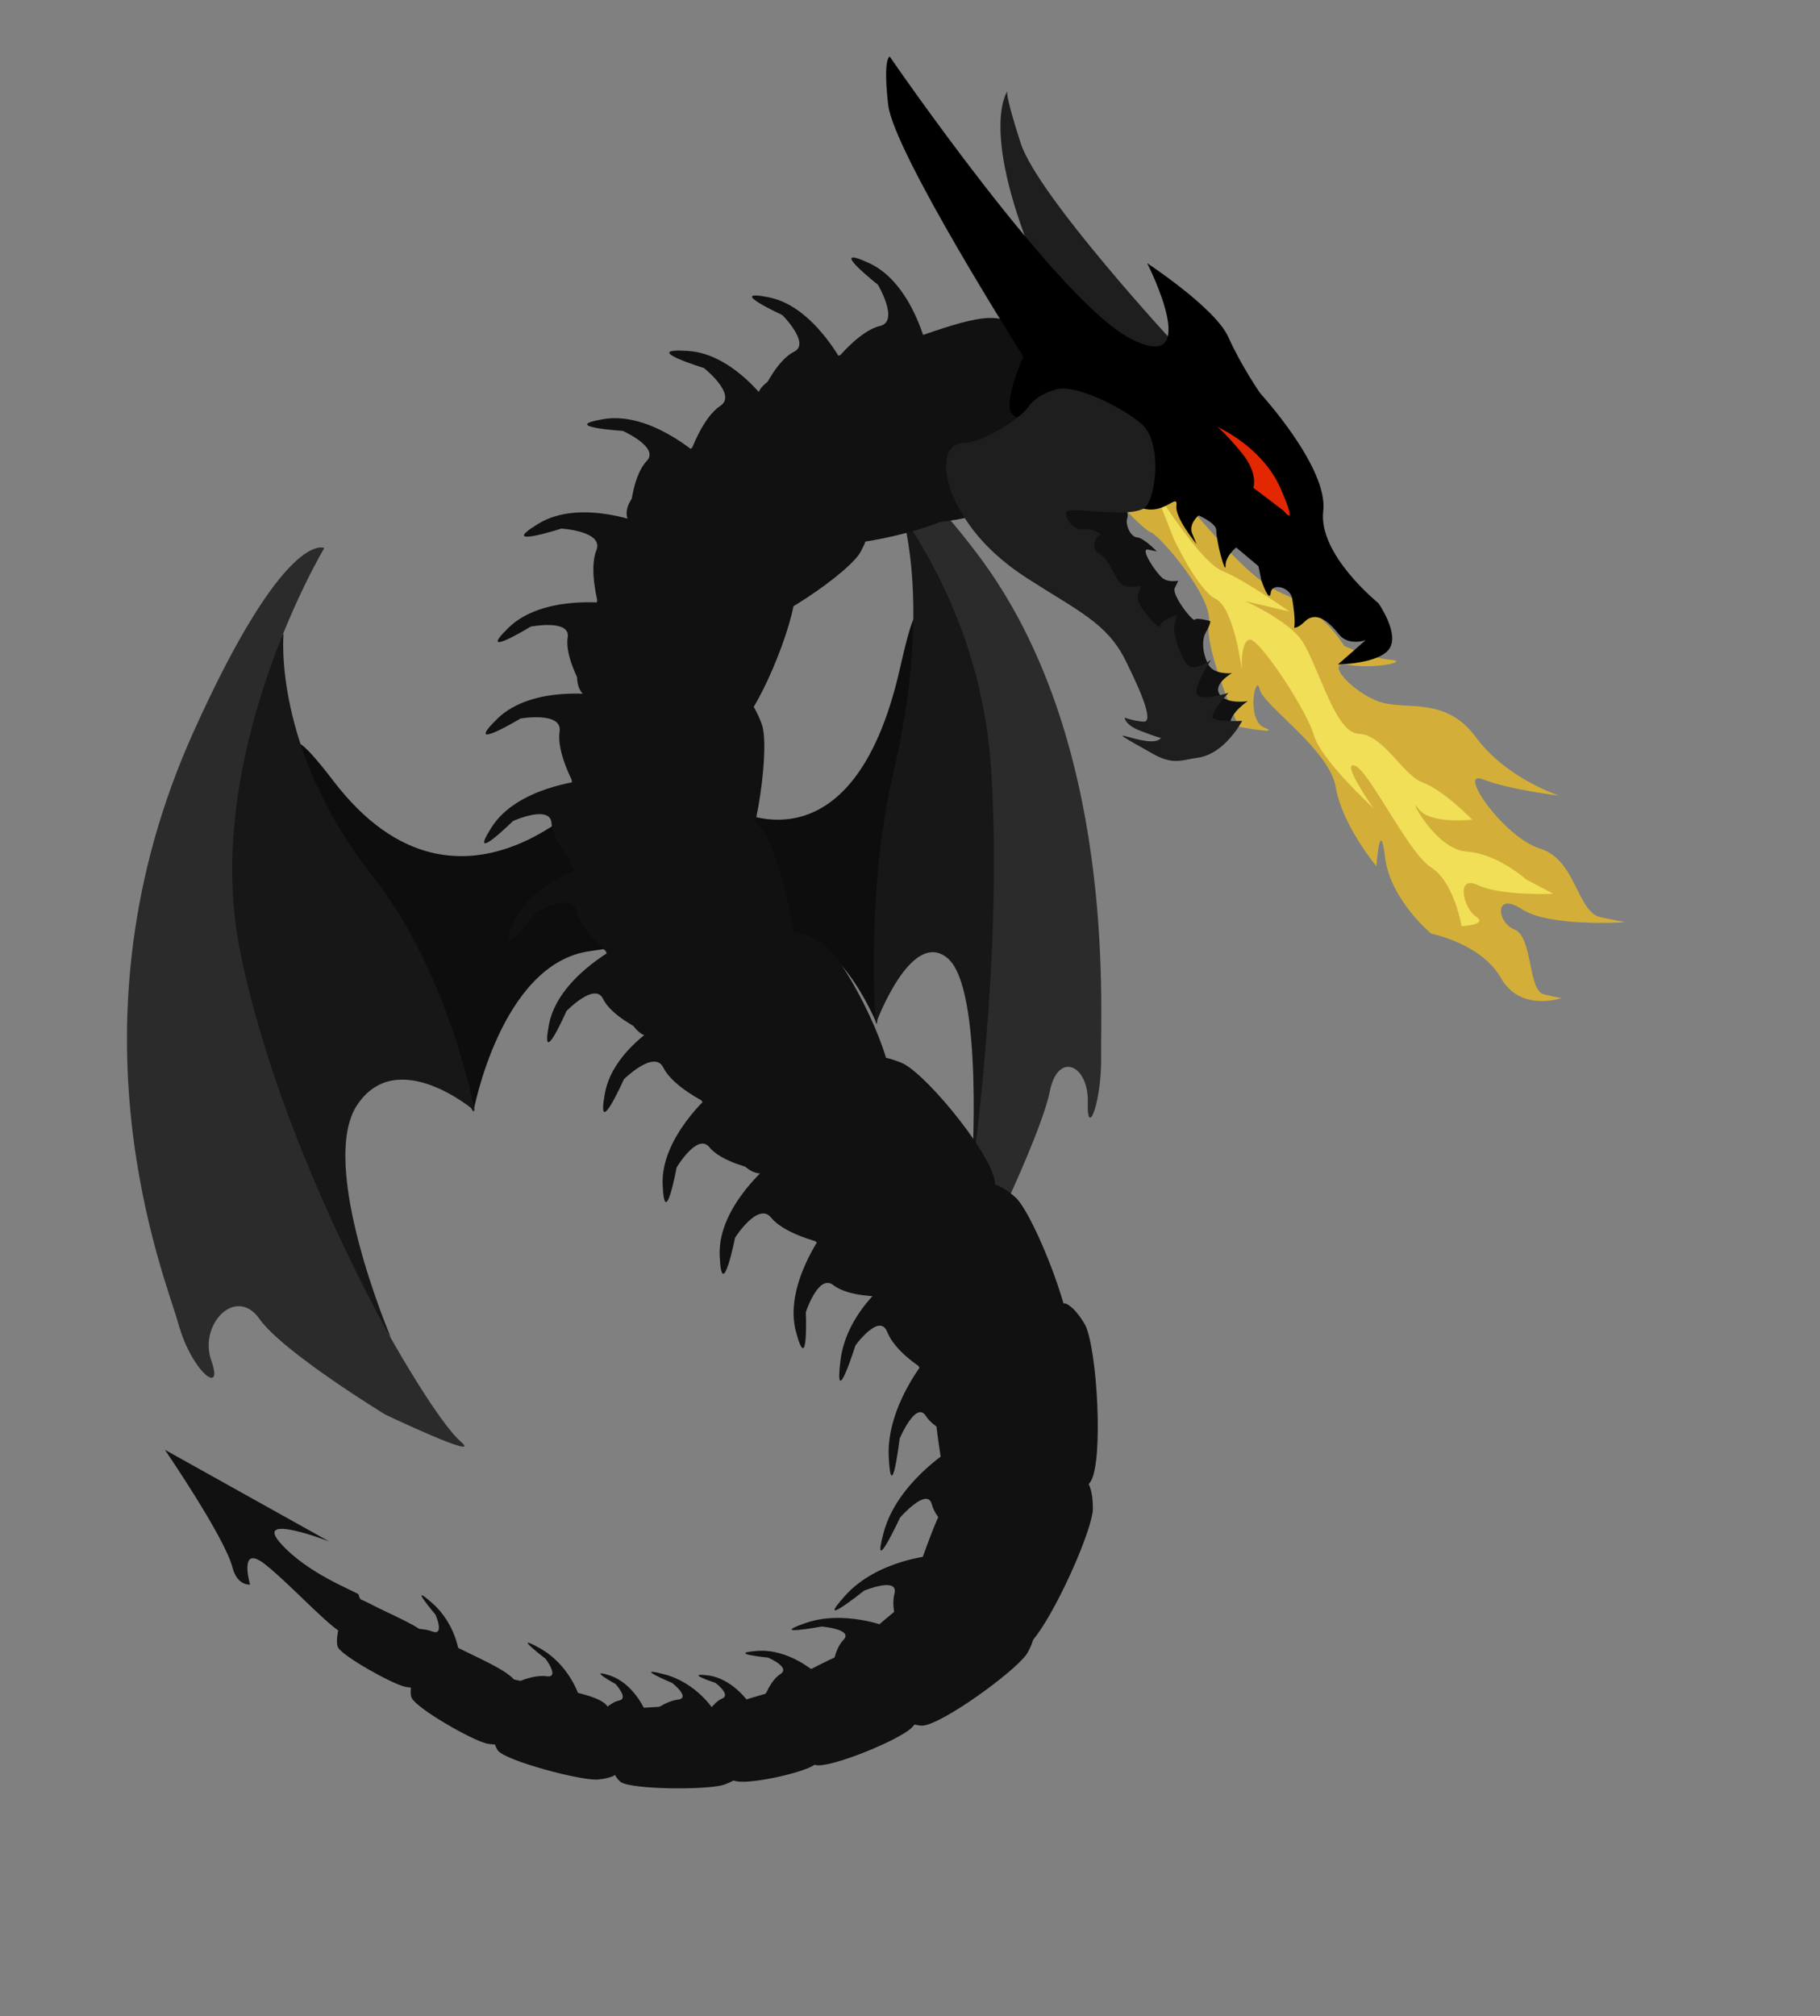 <?xml version="1.0" encoding="UTF-8" standalone="no"?>
<!-- Created with Inkscape (http://www.inkscape.org/) -->

<svg
   xmlns:dc="http://purl.org/dc/elements/1.1/"
   xmlns:cc="http://creativecommons.org/ns#"
   xmlns:rdf="http://www.w3.org/1999/02/22-rdf-syntax-ns#"
   xmlns:svg="http://www.w3.org/2000/svg"
   xmlns="http://www.w3.org/2000/svg"
   xmlns:sodipodi="http://sodipodi.sourceforge.net/DTD/sodipodi-0.dtd"
   xmlns:inkscape="http://www.inkscape.org/namespaces/inkscape"
   width="950"
   height="1052.362"
   id="svg2"
   version="1.1"
   inkscape:version="0.48.4 r9939"
   sodipodi:docname="d1f3.svg">
  <rect width="100%" height="100%" fill="#808080" stroke="none"/>
  <defs
     id="defs4" />
  <sodipodi:namedview
     id="base"
     pagecolor="#ffffff"
     bordercolor="#666666"
     borderopacity="1.0"
     inkscape:pageopacity="0.0"
     inkscape:pageshadow="2"
     inkscape:zoom="1.4"
     inkscape:cx="591.83802"
     inkscape:cy="748.58921"
     inkscape:document-units="px"
     inkscape:current-layer="layer1"
     showgrid="false"
     inkscape:window-width="1285"
     inkscape:window-height="744"
     inkscape:window-x="81"
     inkscape:window-y="24"
     inkscape:window-maximized="1" />
  <g
     inkscape:label="Camada 1"
     inkscape:groupmode="layer"
     id="layer1">
    <g
       transform="matrix(0.651,-0.267,0.02,0.964,102.205,150.184)"
       id="g4295-4">
      <path
         sodipodi:nodetypes="ccscsc"
         inkscape:connector-curvature="0"
         id="path4289-7"
         d="m 398,484.656 c 20.203,-50.508 20.203,-86.873 20.203,-86.873 0,0 94.128,63.984 135.36,-38.386 43.942,-109.096 -24.244,185.868 -24.244,185.868 0,0 -34.345,-70.711 -80.812,-64.65 -46.467,6.061 -50.508,4.041 -50.508,4.041 z"
         style="fill:#0d0d0d;fill-opacity:1;stroke:none" />
      <path
         sodipodi:nodetypes="cscscsc"
         inkscape:connector-curvature="0"
         id="path4291-6"
         d="m 528.485,544.888 c 0,0 29.495,-43.781 58.066,-19.495 28.571,24.286 15.714,121.429 15.714,121.429 0,0 53.612,-143.692 39.286,-218.571 -18.658,-97.519 -83.428,-149.943 -83.428,-149.943 0,0 21.805,56.135 -11.097,134.563 -25.022,59.645 -18.542,132.018 -18.542,132.018 z"
         style="fill:#171717;fill-opacity:1;stroke:none" />
      <path
         sodipodi:nodetypes="cscscssssc"
         inkscape:connector-curvature="0"
         id="path4293-5"
         d="m 525.714,240.934 c 0,0 91.429,87.143 98.571,191.429 7.143,104.286 -22.857,218.571 -22.857,218.571 0,0 -11.429,45.714 -20,58.571 -8.571,12.857 34.286,-24.286 34.286,-24.286 0,0 42.857,-45.714 50,-65.714 7.143,-20 31.429,-5.714 30,14.286 -1.429,20 11.429,2.857 11.429,-22.857 0,-25.714 17.672,-166.223 -90,-295.714 -74.761,-89.911 -91.429,-74.286 -91.429,-74.286 z"
         style="fill:#2b2b2b;fill-opacity:1;stroke:none" />
    </g>
    <g
       id="g3796"
       transform="matrix(-0.82,-1.384,-1.397,0.867,1202.535,185.569)">
      <path
         inkscape:connector-curvature="0"
         id="path3774"
         d="m 186.976,393.289 c -0.742,9.554 10.327,40.721 17.081,44.191 6.754,3.47 47.473,-7.415 47.473,-7.415 0,0 7.104,-1.034 2.783,-15.416 -4.321,-14.382 -6.558,-35.172 -14.178,-39.162 -7.62,-3.99 -46.778,4.297 -49.552,7.934 -2.774,3.636 -3.607,9.869 -3.607,9.869 z"
         style="fill:#111111;fill-opacity:1;stroke:none" />
      <path
         inkscape:connector-curvature="0"
         id="path3776"
         d="M 250.224,400.814 C 236.376,375.302 236.376,375.302 236.376,375.302 c 0,0 21.305,-7.21 34.62,1.664 13.315,8.874 -7.457,1.109 -7.457,1.109 0,0 -13.848,0 -11.717,6.101 2.13,6.101 -1.598,16.638 -1.598,16.638 z"
         style="fill:#111111;fill-opacity:1;stroke:none" />
      <path
         inkscape:connector-curvature="0"
         id="path3776-3"
         d="m 254.299,426.15 c -7.144,-25.714 -7.144,-25.714 -7.144,-25.714 0,0 21.19,-1.502 31.496,9.385 10.306,10.887 -7.106,-0.724 -7.106,-0.724 0,0 -12.745,-3.166 -12.123,2.713 0.621,5.879 -5.123,14.34 -5.123,14.34 z"
         style="fill:#111111;fill-opacity:1;stroke:none" />
      <path
         inkscape:connector-curvature="0"
         id="path3774-5"
         d="m 178.178,366.608 c -0.742,9.554 10.327,40.721 17.081,44.191 6.754,3.47 47.473,-7.415 47.473,-7.415 0,0 7.104,-1.034 2.783,-15.416 -4.321,-14.382 -6.558,-35.172 -14.178,-39.162 -7.62,-3.99 -46.778,4.297 -49.552,7.934 -2.774,3.636 -3.607,9.869 -3.607,9.869 z"
         style="fill:#111111;fill-opacity:1;stroke:none" />
    </g>
    <g
       id="g3831"
       transform="matrix(0.993,-0.119,0.119,0.993,-176.015,-58.106)">
      <path
         inkscape:connector-curvature="0"
         id="path3059"
         d="m 741.452,401.824 c 8.081,4.041 32.325,51.518 53.538,63.64 21.213,12.122 29.294,31.315 29.294,31.315 0,0 13.132,8.081 23.234,10.102 10.102,2.02 -9.091,4.041 -22.223,0 -13.132,-4.041 1.01,15.152 14.142,21.213 13.132,6.061 34.345,1.01 47.477,24.244 13.132,23.234 39.396,35.355 39.396,35.355 0,0 -25.254,-6.061 -38.386,-13.132 -13.132,-7.071 7.071,31.315 25.254,39.396 18.183,8.081 15.152,35.355 27.274,39.396 12.122,4.041 12.122,4.041 12.122,4.041 0,0 -39.396,-2.02 -52.528,-13.132 -13.132,-11.112 -14.142,5.051 -5.051,10.102 9.091,5.051 3.03,32.325 11.112,35.355 8.081,3.03 9.091,3.03 9.091,3.03 0,0 -22.223,5.051 -30.305,-14.142 -8.081,-19.193 -33.335,-27.274 -33.335,-27.274 0,0 -19.193,-20.203 -19.193,-42.426 0,-22.223 -5.051,4.041 -5.051,4.041 0,0 -15.152,-23.234 -16.162,-43.437 -1.01,-20.203 -32.325,-46.467 -33.335,-55.558 -1.01,-9.091 -9.091,15.152 0,20.203 9.091,5.051 -13.132,-2.02 -13.132,-2.02 0,0 -13.132,-42.426 -9.091,-55.558 4.041,-13.132 -20.203,-48.487 -24.244,-50.508 -4.041,-2.02 -16.162,-19.193 -16.162,-19.193 z"
         style="fill:#ffc714;fill-opacity:0.656;stroke:none" />
      <path
         inkscape:connector-curvature="0"
         id="path3061"
         d="m 735.391,402.834 c 0,0 19.193,41.416 30.305,47.477 11.112,6.061 32.325,25.254 32.325,25.254 l -22.223,-8.081 c 0,0 17.173,10.102 25.254,21.213 8.081,11.112 12.122,52.528 25.254,54.548 13.132,2.02 20.203,24.244 30.305,29.294 10.102,5.051 23.234,22.223 23.234,22.223 0,0 -22.223,0 -27.274,-9.091 -5.051,-9.091 6.061,22.223 22.223,25.254 16.162,3.03 29.294,18.183 29.294,18.183 l 13.132,9.091 c 0,0 -27.274,-2.02 -38.386,-9.091 -11.112,-7.071 -9.091,11.112 -3.03,16.162 6.061,5.051 -8.081,4.041 -8.081,4.041 0,0 -1.01,-23.234 -12.122,-32.325 -11.112,-9.091 -26.264,-54.548 -33.335,-57.579 -7.071,-3.03 7.071,23.234 7.071,23.234 0,0 -24.244,-28.284 -26.264,-41.416 -2.02,-13.132 -22.223,-53.538 -27.274,-53.538 -5.051,0 -6.061,15.152 -6.061,15.152 0,0 0,-32.325 -9.091,-38.386 -9.091,-6.061 -18.183,-34.345 -18.183,-34.345 z"
         style="fill:#fff866;fill-opacity:0.656;stroke:none" />
    </g>
    <g
       id="g3761"
       transform="matrix(-0.993,-0.119,-0.119,0.993,1115.061,21.667)">
      <path
         inkscape:connector-curvature="0"
         id="path3755"
         d="m 478.812,216.966 c 0,0 80.812,-68.69 92.934,-94.954 12.122,-26.264 10.102,-26.264 10.102,-26.264 0,0 14.142,24.244 -34.345,103.036 -48.487,78.792 -68.69,18.183 -68.69,18.183 z"
         style="fill:#1e1e1e;fill-opacity:1;stroke:none" />
      <path
         sodipodi:nodetypes="cscscscsccsscsscccsscscsssscsc"
         inkscape:connector-curvature="0"
         id="path2985"
         d="m 645,85.219 c 0,0 -102.857,117.143 -142.857,131.429 -40,14.286 -3.377,-40.347 -3.377,-40.347 0,0 -38.051,18.918 -46.623,33.204 -8.571,14.286 -20,27.143 -20,27.143 0,0 -40,34.286 -40,57.143 0,22.857 -34.286,44.286 -34.286,44.286 0,0 -12.857,14.286 -8.571,22.857 C 353.571,369.505 375,372.362 375,372.362 l -12.857,-14.286 c 0,0 8.571,4.286 14.286,-1.429 5.714,-5.714 13.174,-11.096 18.571,-4.286 2.991,3.773 4.972,3.734 4.972,3.734 0,0 -0.607,-3.513 2.886,-15.162 1.654,-5.516 11.429,-7.143 11.429,-1.429 0,5.714 5.592,-5.888 5.592,-5.888 l 2.439,-7.265 L 435,318.076 c 0,0 5.087,5.173 4.372,10.173 -0.714,5 6.046,-10.924 7.056,-18.03 0.503,-3.536 10,-6.429 10,-6.429 0,0 5,5 2.143,10 -2.857,5 -2.857,5 -2.857,5 0,0 12.857,-12.143 12.857,-18.571 0,-6.429 4.286,2.857 13.571,3.571 9.286,0.714 32.143,-8.571 35,-22.857 2.857,-14.286 40.714,-11.429 43.571,-20 2.857,-8.571 -3.571,-28.571 -3.571,-28.571 0,0 80,-97.857 85.714,-122.143 C 648.571,85.934 645,85.219 645,85.219 z"
         style="fill:#000000;fill-opacity:1;stroke:none" />
      <path
         inkscape:connector-curvature="0"
         id="path3759"
         d="M 412.578,296.172 429.826,286.084 c 0,0 -1.893,-7.701 8.213,-17.391 10.107,-9.69 14.18,-11.918 14.18,-11.918 0,0 -24.372,7.251 -36.546,27.935 -12.174,20.684 -3.095,11.461 -3.095,11.461 z"
         style="fill:#e32700;fill-opacity:1;stroke:none" />
    </g>
    <g
       id="g3770"
       transform="matrix(-0.978,-0.207,-0.207,0.978,939.449,-0.652)">
      <path
         inkscape:connector-curvature="0"
         id="path3768"
         d="m 212.637,432.129 c 1.01,-6.061 -6.566,-13.637 -6.566,-13.637 0,0 10.607,4.041 15.152,-0.505 4.546,-4.546 -4.041,-12.122 -4.041,-12.122 0,0 9.091,3.03 13.132,-2.02 4.041,-5.051 6.061,-11.617 4.546,-16.162 -1.515,-4.546 -1.01,-6.061 -1.01,-6.061 0,0 7.576,-0.505 8.081,1.01 0.505,1.515 14.647,-10.102 13.637,-14.142 -1.01,-4.041 -1.01,-4.041 -1.01,-4.041 0,0 4.546,2.02 8.081,0.505 3.536,-1.515 15.657,-13.132 10.607,-13.132 -5.051,0 -4.546,0 -4.546,0 0,0 8.081,-5.556 11.617,-5.051 3.536,0.505 7.576,-5.556 7.071,-8.586 -0.505,-3.03 4.041,-8.586 4.041,-8.586 0,0 41.416,1.515 35.355,7.576 -6.061,6.061 -10.607,25.759 -10.607,25.759 0,0 -52.528,32.83 -56.569,37.881 -4.041,5.051 -20.708,32.83 -27.274,33.84 -6.566,1.01 -19.698,-2.525 -19.698,-2.525 z"
         style="fill:#111111;fill-opacity:1;stroke:none" />
      <path
         sodipodi:nodetypes="cssssscsccscscscsscsscsssssssssc"
         inkscape:connector-curvature="0"
         id="path3766"
         d="m 352.857,296.648 c 0,0 13.571,17.143 26.429,20.714 12.857,3.571 4.286,22.143 -0.714,28.571 -5,6.429 -16.429,22.143 -46.429,33.571 -30,11.429 -45.714,14.286 -59.286,31.429 -13.571,17.143 -20.714,28.571 -15.714,29.286 5,0.714 10,0 10,0 0,0 -0.714,3.571 -9.286,5 -8.571,1.429 -11.429,1.429 -11.429,1.429 3.499,8.261 42.201,-3.425 1.031,9.408 -10.714,2.857 -14,-0.383 -22.103,-3.337 -13.409,-4.889 -18.571,-23.571 -18.571,-23.571 0,0 12.143,3.214 15,1.786 2.857,-1.429 -5,-14.643 -5,-14.643 0,0 12.5,7.143 15.714,4.286 3.214,-2.857 -3.214,-19.286 -3.214,-19.286 0,0 7.5,8.929 12.143,4.643 4.643,-4.286 10.714,-14.643 10.357,-19.286 -0.357,-4.643 -0.357,-4.643 -0.357,-4.643 0,0 8.214,4.643 7.5,7.5 -0.714,2.857 14.643,-7.857 14.643,-12.5 0,-4.643 -0.714,-6.071 -0.714,-6.071 0,0 6.429,3.214 10.357,1.429 3.929,-1.786 8.929,-11.786 14.643,-13.214 5.714,-1.429 3.214,-9.643 1.429,-9.643 -1.786,0 5,-2.857 9.286,-1.071 4.286,1.786 10.357,-2.857 10.714,-6.786 0.357,-3.929 -37.5,-3.214 -40.714,-12.5 -3.214,-9.286 0,-34.643 12.143,-41.071 12.143,-6.429 37.857,-12.857 46.786,-8.214 8.929,4.643 11.786,10.357 12.5,12.143 0.714,1.786 2.857,4.643 2.857,4.643 z"
         style="fill:#1e1e1e;fill-opacity:1;stroke:none" />
    </g>
    <g
       id="g4295"
       transform="matrix(-0.964,0.267,0.267,0.964,611.746,-86.603)">
      <path
         sodipodi:nodetypes="ccscsc"
         inkscape:connector-curvature="0"
         id="path4289"
         d="m 398,484.656 c 20.203,-50.508 20.203,-86.873 20.203,-86.873 0,0 94.128,63.984 135.36,-38.386 43.942,-109.096 -24.244,185.868 -24.244,185.868 0,0 -34.345,-70.711 -80.812,-64.65 -46.467,6.061 -50.508,4.041 -50.508,4.041 z"
         style="fill:#0d0d0d;fill-opacity:1;stroke:none" />
      <path
         sodipodi:nodetypes="cscscsc"
         inkscape:connector-curvature="0"
         id="path4291"
         d="m 528.485,544.888 c 0,0 29.495,-43.781 58.066,-19.495 28.571,24.286 15.714,121.429 15.714,121.429 0,0 53.612,-143.692 39.286,-218.571 -18.658,-97.519 -83.428,-149.943 -83.428,-149.943 0,0 21.805,56.135 -11.097,134.563 -25.022,59.645 -18.542,132.018 -18.542,132.018 z"
         style="fill:#171717;fill-opacity:1;stroke:none" />
      <path
         sodipodi:nodetypes="cscscssssc"
         inkscape:connector-curvature="0"
         id="path4293"
         d="m 525.714,240.934 c 0,0 91.429,87.143 98.571,191.429 7.143,104.286 -22.857,218.571 -22.857,218.571 0,0 -11.429,45.714 -20,58.571 -8.571,12.857 34.286,-24.286 34.286,-24.286 0,0 42.857,-45.714 50,-65.714 7.143,-20 31.429,-5.714 30,14.286 -1.429,20 11.429,2.857 11.429,-22.857 0,-25.714 17.672,-166.223 -90,-295.714 -74.761,-89.911 -91.429,-74.286 -91.429,-74.286 z"
         style="fill:#2b2b2b;fill-opacity:1;stroke:none" />
    </g>
    <g
       id="g3796-6"
       transform="matrix(-1.268,-1.003,-1.04,1.316,1094.803,-41.121)">
      <path
         inkscape:connector-curvature="0"
         id="path3774-7"
         d="m 186.976,393.289 c -0.742,9.554 10.327,40.721 17.081,44.191 6.754,3.47 47.473,-7.415 47.473,-7.415 0,0 7.104,-1.034 2.783,-15.416 -4.321,-14.382 -6.558,-35.172 -14.178,-39.162 -7.62,-3.99 -46.778,4.297 -49.552,7.934 -2.774,3.636 -3.607,9.869 -3.607,9.869 z"
         style="fill:#111111;fill-opacity:1;stroke:none" />
      <path
         inkscape:connector-curvature="0"
         id="path3776-5"
         d="M 250.224,400.814 C 236.376,375.302 236.376,375.302 236.376,375.302 c 0,0 21.305,-7.21 34.62,1.664 13.315,8.874 -7.457,1.109 -7.457,1.109 0,0 -13.848,0 -11.717,6.101 2.13,6.101 -1.598,16.638 -1.598,16.638 z"
         style="fill:#111111;fill-opacity:1;stroke:none" />
      <path
         inkscape:connector-curvature="0"
         id="path3776-3-3"
         d="m 254.299,426.15 c -7.144,-25.714 -7.144,-25.714 -7.144,-25.714 0,0 21.19,-1.502 31.496,9.385 10.306,10.887 -7.106,-0.724 -7.106,-0.724 0,0 -12.745,-3.166 -12.123,2.713 0.621,5.879 -5.123,14.34 -5.123,14.34 z"
         style="fill:#111111;fill-opacity:1;stroke:none" />
    </g>
    <g
       id="g3796-6-6"
       transform="matrix(-1.614,-0.095,-0.098,1.674,755.39,-331.972)">
      <path
         inkscape:connector-curvature="0"
         id="path3774-7-2"
         d="m 186.976,393.289 c -0.742,9.554 10.327,40.721 17.081,44.191 6.754,3.47 47.473,-7.415 47.473,-7.415 0,0 7.104,-1.034 2.783,-15.416 -4.321,-14.382 -6.558,-35.172 -14.178,-39.162 -7.62,-3.99 -46.778,4.297 -49.552,7.934 -2.774,3.636 -3.607,9.869 -3.607,9.869 z"
         style="fill:#111111;fill-opacity:1;stroke:none" />
      <path
         inkscape:connector-curvature="0"
         id="path3776-5-9"
         d="M 250.224,400.814 C 236.376,375.302 236.376,375.302 236.376,375.302 c 0,0 21.305,-7.21 34.62,1.664 13.315,8.874 -7.457,1.109 -7.457,1.109 0,0 -13.848,0 -11.717,6.101 2.13,6.101 -1.598,16.638 -1.598,16.638 z"
         style="fill:#111111;fill-opacity:1;stroke:none" />
      <path
         inkscape:connector-curvature="0"
         id="path3776-3-3-1"
         d="m 254.299,426.15 c -7.144,-25.714 -7.144,-25.714 -7.144,-25.714 0,0 21.19,-1.502 31.496,9.385 10.306,10.887 -7.106,-0.724 -7.106,-0.724 0,0 -12.745,-3.166 -12.123,2.713 0.621,5.879 -5.123,14.34 -5.123,14.34 z"
         style="fill:#111111;fill-opacity:1;stroke:none" />
    </g>
    <g
       id="g3796-6-6-2"
       transform="matrix(-1.593,0.275,0.286,1.653,583.369,-322.412)">
      <path
         inkscape:connector-curvature="0"
         id="path3774-7-2-7"
         d="m 186.976,393.289 c -0.742,9.554 10.327,40.721 17.081,44.191 6.754,3.47 47.473,-7.415 47.473,-7.415 0,0 7.104,-1.034 2.783,-15.416 -4.321,-14.382 -6.558,-35.172 -14.178,-39.162 -7.62,-3.99 -46.778,4.297 -49.552,7.934 -2.774,3.636 -3.607,9.869 -3.607,9.869 z"
         style="fill:#111111;fill-opacity:1;stroke:none" />
      <path
         inkscape:connector-curvature="0"
         id="path3776-5-9-0"
         d="M 250.224,400.814 C 236.376,375.302 236.376,375.302 236.376,375.302 c 0,0 21.305,-7.21 34.62,1.664 13.315,8.874 -7.457,1.109 -7.457,1.109 0,0 -13.848,0 -11.717,6.101 2.13,6.101 -1.598,16.638 -1.598,16.638 z"
         style="fill:#111111;fill-opacity:1;stroke:none" />
      <path
         inkscape:connector-curvature="0"
         id="path3776-3-3-1-9"
         d="m 254.299,426.15 c -7.144,-25.714 -7.144,-25.714 -7.144,-25.714 0,0 21.19,-1.502 31.496,9.385 10.306,10.887 -7.106,-0.724 -7.106,-0.724 0,0 -12.745,-3.166 -12.123,2.713 0.621,5.879 -5.123,14.34 -5.123,14.34 z"
         style="fill:#111111;fill-opacity:1;stroke:none" />
    </g>
    <g
       id="g3796-6-6-2-3"
       transform="matrix(-1.377,0.847,0.879,1.429,310.007,-286.886)">
      <path
         inkscape:connector-curvature="0"
         id="path3774-7-2-7-6"
         d="m 186.976,393.289 c -0.742,9.554 10.327,40.721 17.081,44.191 6.754,3.47 47.473,-7.415 47.473,-7.415 0,0 7.104,-1.034 2.783,-15.416 -4.321,-14.382 -6.558,-35.172 -14.178,-39.162 -7.62,-3.99 -46.778,4.297 -49.552,7.934 -2.774,3.636 -3.607,9.869 -3.607,9.869 z"
         style="fill:#111111;fill-opacity:1;stroke:none" />
      <path
         inkscape:connector-curvature="0"
         id="path3776-5-9-0-0"
         d="M 250.224,400.814 C 236.376,375.302 236.376,375.302 236.376,375.302 c 0,0 21.305,-7.21 34.62,1.664 13.315,8.874 -7.457,1.109 -7.457,1.109 0,0 -13.848,0 -11.717,6.101 2.13,6.101 -1.598,16.638 -1.598,16.638 z"
         style="fill:#111111;fill-opacity:1;stroke:none" />
      <path
         inkscape:connector-curvature="0"
         id="path3776-3-3-1-9-6"
         d="m 254.299,426.15 c -7.144,-25.714 -7.144,-25.714 -7.144,-25.714 0,0 21.19,-1.502 31.496,9.385 10.306,10.887 -7.106,-0.724 -7.106,-0.724 0,0 -12.745,-3.166 -12.123,2.713 0.621,5.879 -5.123,14.34 -5.123,14.34 z"
         style="fill:#111111;fill-opacity:1;stroke:none" />
    </g>
    <g
       id="g3796-6-6-2-3-2"
       transform="matrix(-1.146,1.141,1.184,1.189,179.99,-186.866)">
      <path
         inkscape:connector-curvature="0"
         id="path3774-7-2-7-6-6"
         d="m 186.976,393.289 c -0.742,9.554 10.327,40.721 17.081,44.191 6.754,3.47 47.473,-7.415 47.473,-7.415 0,0 7.104,-1.034 2.783,-15.416 -4.321,-14.382 -6.558,-35.172 -14.178,-39.162 -7.62,-3.99 -46.778,4.297 -49.552,7.934 -2.774,3.636 -3.607,9.869 -3.607,9.869 z"
         style="fill:#111111;fill-opacity:1;stroke:none" />
      <path
         inkscape:connector-curvature="0"
         id="path3776-5-9-0-0-1"
         d="M 250.224,400.814 C 236.376,375.302 236.376,375.302 236.376,375.302 c 0,0 21.305,-7.21 34.62,1.664 13.315,8.874 -7.457,1.109 -7.457,1.109 0,0 -13.848,0 -11.717,6.101 2.13,6.101 -1.598,16.638 -1.598,16.638 z"
         style="fill:#111111;fill-opacity:1;stroke:none" />
      <path
         inkscape:connector-curvature="0"
         id="path3776-3-3-1-9-6-8"
         d="m 254.299,426.15 c -7.144,-25.714 -7.144,-25.714 -7.144,-25.714 0,0 21.19,-1.502 31.496,9.385 10.306,10.887 -7.106,-0.724 -7.106,-0.724 0,0 -12.745,-3.166 -12.123,2.713 0.621,5.879 -5.123,14.34 -5.123,14.34 z"
         style="fill:#111111;fill-opacity:1;stroke:none" />
    </g>
    <g
       id="g3796-6-6-2-3-2-7"
       transform="matrix(-0.867,1.365,1.415,0.9,77.196,-53.996)">
      <path
         inkscape:connector-curvature="0"
         id="path3774-7-2-7-6-6-9"
         d="m 186.976,393.289 c -0.742,9.554 10.327,40.721 17.081,44.191 6.754,3.47 47.473,-7.415 47.473,-7.415 0,0 7.104,-1.034 2.783,-15.416 -4.321,-14.382 -6.558,-35.172 -14.178,-39.162 -7.62,-3.99 -46.778,4.297 -49.552,7.934 -2.774,3.636 -3.607,9.869 -3.607,9.869 z"
         style="fill:#111111;fill-opacity:1;stroke:none" />
      <path
         inkscape:connector-curvature="0"
         id="path3776-5-9-0-0-1-2"
         d="M 250.224,400.814 C 236.376,375.302 236.376,375.302 236.376,375.302 c 0,0 21.305,-7.21 34.62,1.664 13.315,8.874 -7.457,1.109 -7.457,1.109 0,0 -13.848,0 -11.717,6.101 2.13,6.101 -1.598,16.638 -1.598,16.638 z"
         style="fill:#111111;fill-opacity:1;stroke:none" />
      <path
         inkscape:connector-curvature="0"
         id="path3776-3-3-1-9-6-8-0"
         d="m 254.299,426.15 c -7.144,-25.714 -7.144,-25.714 -7.144,-25.714 0,0 21.19,-1.502 31.496,9.385 10.306,10.887 -7.106,-0.724 -7.106,-0.724 0,0 -12.745,-3.166 -12.123,2.713 0.621,5.879 -5.123,14.34 -5.123,14.34 z"
         style="fill:#111111;fill-opacity:1;stroke:none" />
    </g>
    <g
       id="g3796-6-6-2-3-2-7-9"
       transform="matrix(-0.905,1.248,0.978,1.243,315.278,-96.641)">
      <path
         inkscape:connector-curvature="0"
         id="path3774-7-2-7-6-6-9-2"
         d="m 186.976,393.289 c -0.742,9.554 10.327,40.721 17.081,44.191 6.754,3.47 47.473,-7.415 47.473,-7.415 0,0 7.104,-1.034 2.783,-15.416 -4.321,-14.382 -6.558,-35.172 -14.178,-39.162 -7.62,-3.99 -46.778,4.297 -49.552,7.934 -2.774,3.636 -3.607,9.869 -3.607,9.869 z"
         style="fill:#111111;fill-opacity:1;stroke:none" />
      <path
         inkscape:connector-curvature="0"
         id="path3776-5-9-0-0-1-2-2"
         d="M 250.224,400.814 C 236.376,375.302 236.376,375.302 236.376,375.302 c 0,0 21.305,-7.21 34.62,1.664 13.315,8.874 -7.457,1.109 -7.457,1.109 0,0 -13.848,0 -11.717,6.101 2.13,6.101 -1.598,16.638 -1.598,16.638 z"
         style="fill:#111111;fill-opacity:1;stroke:none" />
      <path
         inkscape:connector-curvature="0"
         id="path3776-3-3-1-9-6-8-0-8"
         d="m 254.299,426.15 c -7.144,-25.714 -7.144,-25.714 -7.144,-25.714 0,0 21.19,-1.502 31.496,9.385 10.306,10.887 -7.106,-0.724 -7.106,-0.724 0,0 -12.745,-3.166 -12.123,2.713 0.621,5.879 -5.123,14.34 -5.123,14.34 z"
         style="fill:#111111;fill-opacity:1;stroke:none" />
    </g>
    <g
       id="g3796-6-6-2-3-2-7-9-9"
       transform="matrix(-1.247,0.907,0.545,1.485,585.451,-61.686)">
      <path
         inkscape:connector-curvature="0"
         id="path3774-7-2-7-6-6-9-2-7"
         d="m 186.976,393.289 c -0.742,9.554 10.327,40.721 17.081,44.191 6.754,3.47 47.473,-7.415 47.473,-7.415 0,0 7.104,-1.034 2.783,-15.416 -4.321,-14.382 -6.558,-35.172 -14.178,-39.162 -7.62,-3.99 -46.778,4.297 -49.552,7.934 -2.774,3.636 -3.607,9.869 -3.607,9.869 z"
         style="fill:#111111;fill-opacity:1;stroke:none" />
      <path
         inkscape:connector-curvature="0"
         id="path3776-3-3-1-9-6-8-0-8-6"
         d="m 254.299,426.15 c -7.144,-25.714 -7.144,-25.714 -7.144,-25.714 0,0 21.19,-1.502 31.496,9.385 10.306,10.887 -7.106,-0.724 -7.106,-0.724 0,0 -12.745,-3.166 -12.123,2.713 0.621,5.879 -5.123,14.34 -5.123,14.34 z"
         style="fill:#111111;fill-opacity:1;stroke:none" />
    </g>
    <g
       id="g3796-6-6-2-3-2-7-9-9-1"
       transform="matrix(-1.364,0.211,-0.255,1.518,925.747,151.918)">
      <path
         inkscape:connector-curvature="0"
         id="path3774-7-2-7-6-6-9-2-7-2"
         d="m 186.976,393.289 c -0.742,9.554 10.327,40.721 17.081,44.191 6.754,3.47 47.473,-7.415 47.473,-7.415 0,0 7.104,-1.034 2.783,-15.416 -4.321,-14.382 -6.558,-35.172 -14.178,-39.162 -7.62,-3.99 -46.778,4.297 -49.552,7.934 -2.774,3.636 -3.607,9.869 -3.607,9.869 z"
         style="fill:#111111;fill-opacity:1;stroke:none" />
      <path
         inkscape:connector-curvature="0"
         id="path3776-3-3-1-9-6-8-0-8-6-9"
         d="m 254.299,426.15 c -7.144,-25.714 -7.144,-25.714 -7.144,-25.714 0,0 21.19,-1.502 31.496,9.385 10.306,10.887 -7.106,-0.724 -7.106,-0.724 0,0 -12.745,-3.166 -12.123,2.713 0.621,5.879 -5.123,14.34 -5.123,14.34 z"
         style="fill:#111111;fill-opacity:1;stroke:none" />
    </g>
    <g
       id="g3796-6-6-2-3-2-7-9-9-1-3"
       transform="matrix(-1.118,-0.353,-0.792,0.982,1056.481,543.067)">
      <path
         inkscape:connector-curvature="0"
         id="path3774-7-2-7-6-6-9-2-7-2-1"
         d="m 186.976,393.289 c -0.742,9.554 10.327,40.721 17.081,44.191 6.754,3.47 47.473,-7.415 47.473,-7.415 0,0 7.104,-1.034 2.783,-15.416 -4.321,-14.382 -6.558,-35.172 -14.178,-39.162 -7.62,-3.99 -46.778,4.297 -49.552,7.934 -2.774,3.636 -3.607,9.869 -3.607,9.869 z"
         style="fill:#111111;fill-opacity:1;stroke:none" />
      <path
         inkscape:connector-curvature="0"
         id="path3776-3-3-1-9-6-8-0-8-6-9-9"
         d="m 254.299,426.15 c -7.144,-25.714 -7.144,-25.714 -7.144,-25.714 0,0 21.19,-1.502 31.496,9.385 10.306,10.887 -7.106,-0.724 -7.106,-0.724 0,0 -12.745,-3.166 -12.123,2.713 0.621,5.879 -5.123,14.34 -5.123,14.34 z"
         style="fill:#111111;fill-opacity:1;stroke:none" />
    </g>
    <g
       id="g3057"
       transform="matrix(-0.991,-0.131,-0.131,0.991,900.401,19.947)">
      <g
         transform="matrix(0.791,-0.459,0.752,0.754,-137.894,719.909)"
         id="g3796-6-6-2-3-2-7-9-9-1-3-4">
        <path
           style="fill:#111111;fill-opacity:1;stroke:none"
           d="m 186.976,393.289 c -0.742,9.554 10.327,40.721 17.081,44.191 6.754,3.47 47.473,-7.415 47.473,-7.415 0,0 7.104,-1.034 2.783,-15.416 -4.321,-14.382 -6.558,-35.172 -14.178,-39.162 -7.62,-3.99 -46.778,4.297 -49.552,7.934 -2.774,3.636 -3.607,9.869 -3.607,9.869 z"
           id="path3774-7-2-7-6-6-9-2-7-2-1-7"
           inkscape:connector-curvature="0" />
        <path
           style="fill:#111111;fill-opacity:1;stroke:none"
           d="m 254.299,426.15 c -7.144,-25.714 -7.144,-25.714 -7.144,-25.714 0,0 21.19,-1.502 31.496,9.385 10.306,10.887 -7.106,-0.724 -7.106,-0.724 0,0 -12.745,-3.166 -12.123,2.713 0.621,5.879 -5.123,14.34 -5.123,14.34 z"
           id="path3776-3-3-1-9-6-8-0-8-6-9-9-8"
           inkscape:connector-curvature="0" />
      </g>
      <g
         transform="matrix(0.537,-0.52,0.699,0.502,-21.659,856.223)"
         id="g3796-6-6-2-3-2-7-9-9-1-3-4-4">
        <path
           style="fill:#111111;fill-opacity:1;stroke:none"
           d="m 186.976,393.289 c -0.742,9.554 10.327,40.721 17.081,44.191 6.754,3.47 47.473,-7.415 47.473,-7.415 0,0 7.104,-1.034 2.783,-15.416 -4.321,-14.382 -6.558,-35.172 -14.178,-39.162 -7.62,-3.99 -46.778,4.297 -49.552,7.934 -2.774,3.636 -3.607,9.869 -3.607,9.869 z"
           id="path3774-7-2-7-6-6-9-2-7-2-1-7-5"
           inkscape:connector-curvature="0" />
        <path
           style="fill:#111111;fill-opacity:1;stroke:none"
           d="m 254.299,426.15 c -7.144,-25.714 -7.144,-25.714 -7.144,-25.714 0,0 21.19,-1.502 31.496,9.385 10.306,10.887 -7.106,-0.724 -7.106,-0.724 0,0 -12.745,-3.166 -12.123,2.713 0.621,5.879 -5.123,14.34 -5.123,14.34 z"
           id="path3776-3-3-1-9-6-8-0-8-6-9-9-8-0"
           inkscape:connector-curvature="0" />
      </g>
    </g>
    <g
       id="g3796-6-6-2-3-2-7-9-9-1-3-4-4-3"
       transform="matrix(-0.446,-0.663,-1.03,0.226,865.974,966.733)">
      <path
         inkscape:connector-curvature="0"
         id="path3774-7-2-7-6-6-9-2-7-2-1-7-5-6"
         d="m 186.976,393.289 c -0.742,9.554 10.327,40.721 17.081,44.191 6.754,3.47 47.473,-7.415 47.473,-7.415 0,0 7.104,-1.034 2.783,-15.416 -4.321,-14.382 -6.558,-35.172 -14.178,-39.162 -7.62,-3.99 -46.778,4.297 -49.552,7.934 -2.774,3.636 -3.607,9.869 -3.607,9.869 z"
         style="fill:#111111;fill-opacity:1;stroke:none" />
      <path
         inkscape:connector-curvature="0"
         id="path3776-3-3-1-9-6-8-0-8-6-9-9-8-0-1"
         d="m 254.469,426.484 c -4.666,-20.845 -4.666,-20.845 -4.666,-20.845 0,0 20.421,-3.013 29.371,5.207 8.95,8.22 -6.744,-0.013 -6.744,-0.013 0,0 -11.938,-1.58 -11.84,3.27 0.098,4.85 -6.12,12.382 -6.12,12.382 z"
         style="fill:#111111;fill-opacity:1;stroke:none" />
      <path
         inkscape:connector-curvature="0"
         id="path3776-3-3-1-9-6-8-0-8-6-9-9-8-0-1-0"
         d="m 247.679,403.174 c -8.287,-27.961 -8.287,-27.961 -8.287,-27.961 0,0 21.545,-0.804 32.477,11.313 10.932,12.118 -7.273,-1.052 -7.273,-1.052 0,0 -13.117,-3.898 -12.254,2.456 0.863,6.354 -4.663,15.244 -4.663,15.244 z"
         style="fill:#111111;fill-opacity:1;stroke:none" />
    </g>
    <g
       id="g3796-6-6-2-3-2-7-9-9-1-3-4-4-3-6"
       transform="matrix(-0.265,-0.754,-1.054,-0.041,775.519,1085.946)"
       inkscape:transform-center-y="11.04209"
       inkscape:transform-center-x="3.8813078">
      <path
         inkscape:connector-curvature="0"
         id="path3774-7-2-7-6-6-9-2-7-2-1-7-5-6-3"
         d="m 186.976,393.289 c -0.742,9.554 10.327,40.721 17.081,44.191 6.754,3.47 47.473,-7.415 47.473,-7.415 0,0 7.104,-1.034 2.783,-15.416 -4.321,-14.382 -6.558,-35.172 -14.178,-39.162 -7.62,-3.99 -46.778,4.297 -49.552,7.934 -2.774,3.636 -3.607,9.869 -3.607,9.869 z"
         style="fill:#111111;fill-opacity:1;stroke:none" />
      <path
         inkscape:connector-curvature="0"
         id="path3776-3-3-1-9-6-8-0-8-6-9-9-8-0-1-0-0"
         d="m 253.481,415.332 c -8.287,-27.961 -8.287,-27.961 -8.287,-27.961 0,0 21.545,-0.804 32.477,11.313 10.932,12.118 -7.273,-1.052 -7.273,-1.052 0,0 -13.117,-3.898 -12.254,2.456 0.863,6.354 -4.663,15.244 -4.663,15.244 z"
         style="fill:#111111;fill-opacity:1;stroke:none" />
    </g>
    <g
       id="g4280"
       transform="matrix(-0.963,-0.377,-0.405,0.899,1100.136,271.339)"
       inkscape:transform-center-x="22.32508"
       inkscape:transform-center-y="-2.1402119">
      <path
         inkscape:transform-center-y="11.111678"
         inkscape:transform-center-x="-10.101525"
         style="fill:#111111;fill-opacity:1;stroke:none"
         d="m 492.828,917.115 c 8.243,1.186 38.933,-3.718 43.905,-7.854 4.973,-4.136 6.821,-31.416 6.821,-31.416 0,0 1.087,-4.695 -12.853,-2.944 -13.94,1.751 -32.962,1.675 -38.639,6.336 -5.677,4.661 -9.383,30.734 -6.948,32.806 2.434,2.072 7.714,3.072 7.714,3.072 z"
         id="path3774-7-2-7-6-6-9-2-7-2-1-7-5-6-3-6"
         inkscape:connector-curvature="0" />
      <path
         inkscape:transform-center-y="9.0129296"
         inkscape:transform-center-x="-8.8953672"
         style="fill:#111111;fill-opacity:1;stroke:none"
         d="m 542.528,904.913 c 7.258,0.962 34.284,-3.016 38.663,-6.371 4.379,-3.355 6.006,-25.482 6.006,-25.482 0,0 0.957,-3.808 -11.318,-2.388 -12.276,1.42 -29.026,1.359 -34.025,5.14 -4.999,3.781 -8.262,24.929 -6.119,26.61 2.144,1.68 6.793,2.492 6.793,2.492 z"
         id="path3774-7-2-7-6-6-9-2-7-2-1-7-5-6-3-6-1"
         inkscape:connector-curvature="0" />
      <path
         style="fill:#111111;fill-opacity:1;stroke:none"
         d="m 555.529,877.378 c -32.398,2.681 -32.398,2.681 -32.398,2.681 0,0 7.172,-15.33 23.944,-21.684 16.772,-6.354 -3.809,5.024 -3.809,5.024 0,0 -8.966,8.834 -1.984,8.946 6.983,0.112 14.247,5.032 14.247,5.032 z"
         id="path3776-3-3-1-9-6-8-0-8-6-9-9-8-0-1-0-0-5"
         inkscape:connector-curvature="0" />
    </g>
    <path
       style="fill:#111111;fill-opacity:1;stroke:none"
       d="m 187.229,832.195 c -2.288,-1.854 -27.149,-11.072 -41.011,-26.986 -13.862,-15.914 25.545,-0.707 25.545,-0.707 L 86.076,756.702 c 0,0 31.284,45.785 35.251,61.339 2.509,9.837 9.197,9.013 9.197,9.013 0,0 -6.357,-21.874 8.019,-10.448 14.377,11.426 37.134,37 42.226,36.22 5.091,-0.78 14.317,-13.818 10.433,-15.628 -3.885,-1.81 -3.973,-5.003 -3.973,-5.003 z"
       id="path4285"
       inkscape:connector-curvature="0"
       sodipodi:nodetypes="csccscsssc" />
  </g>
</svg>
